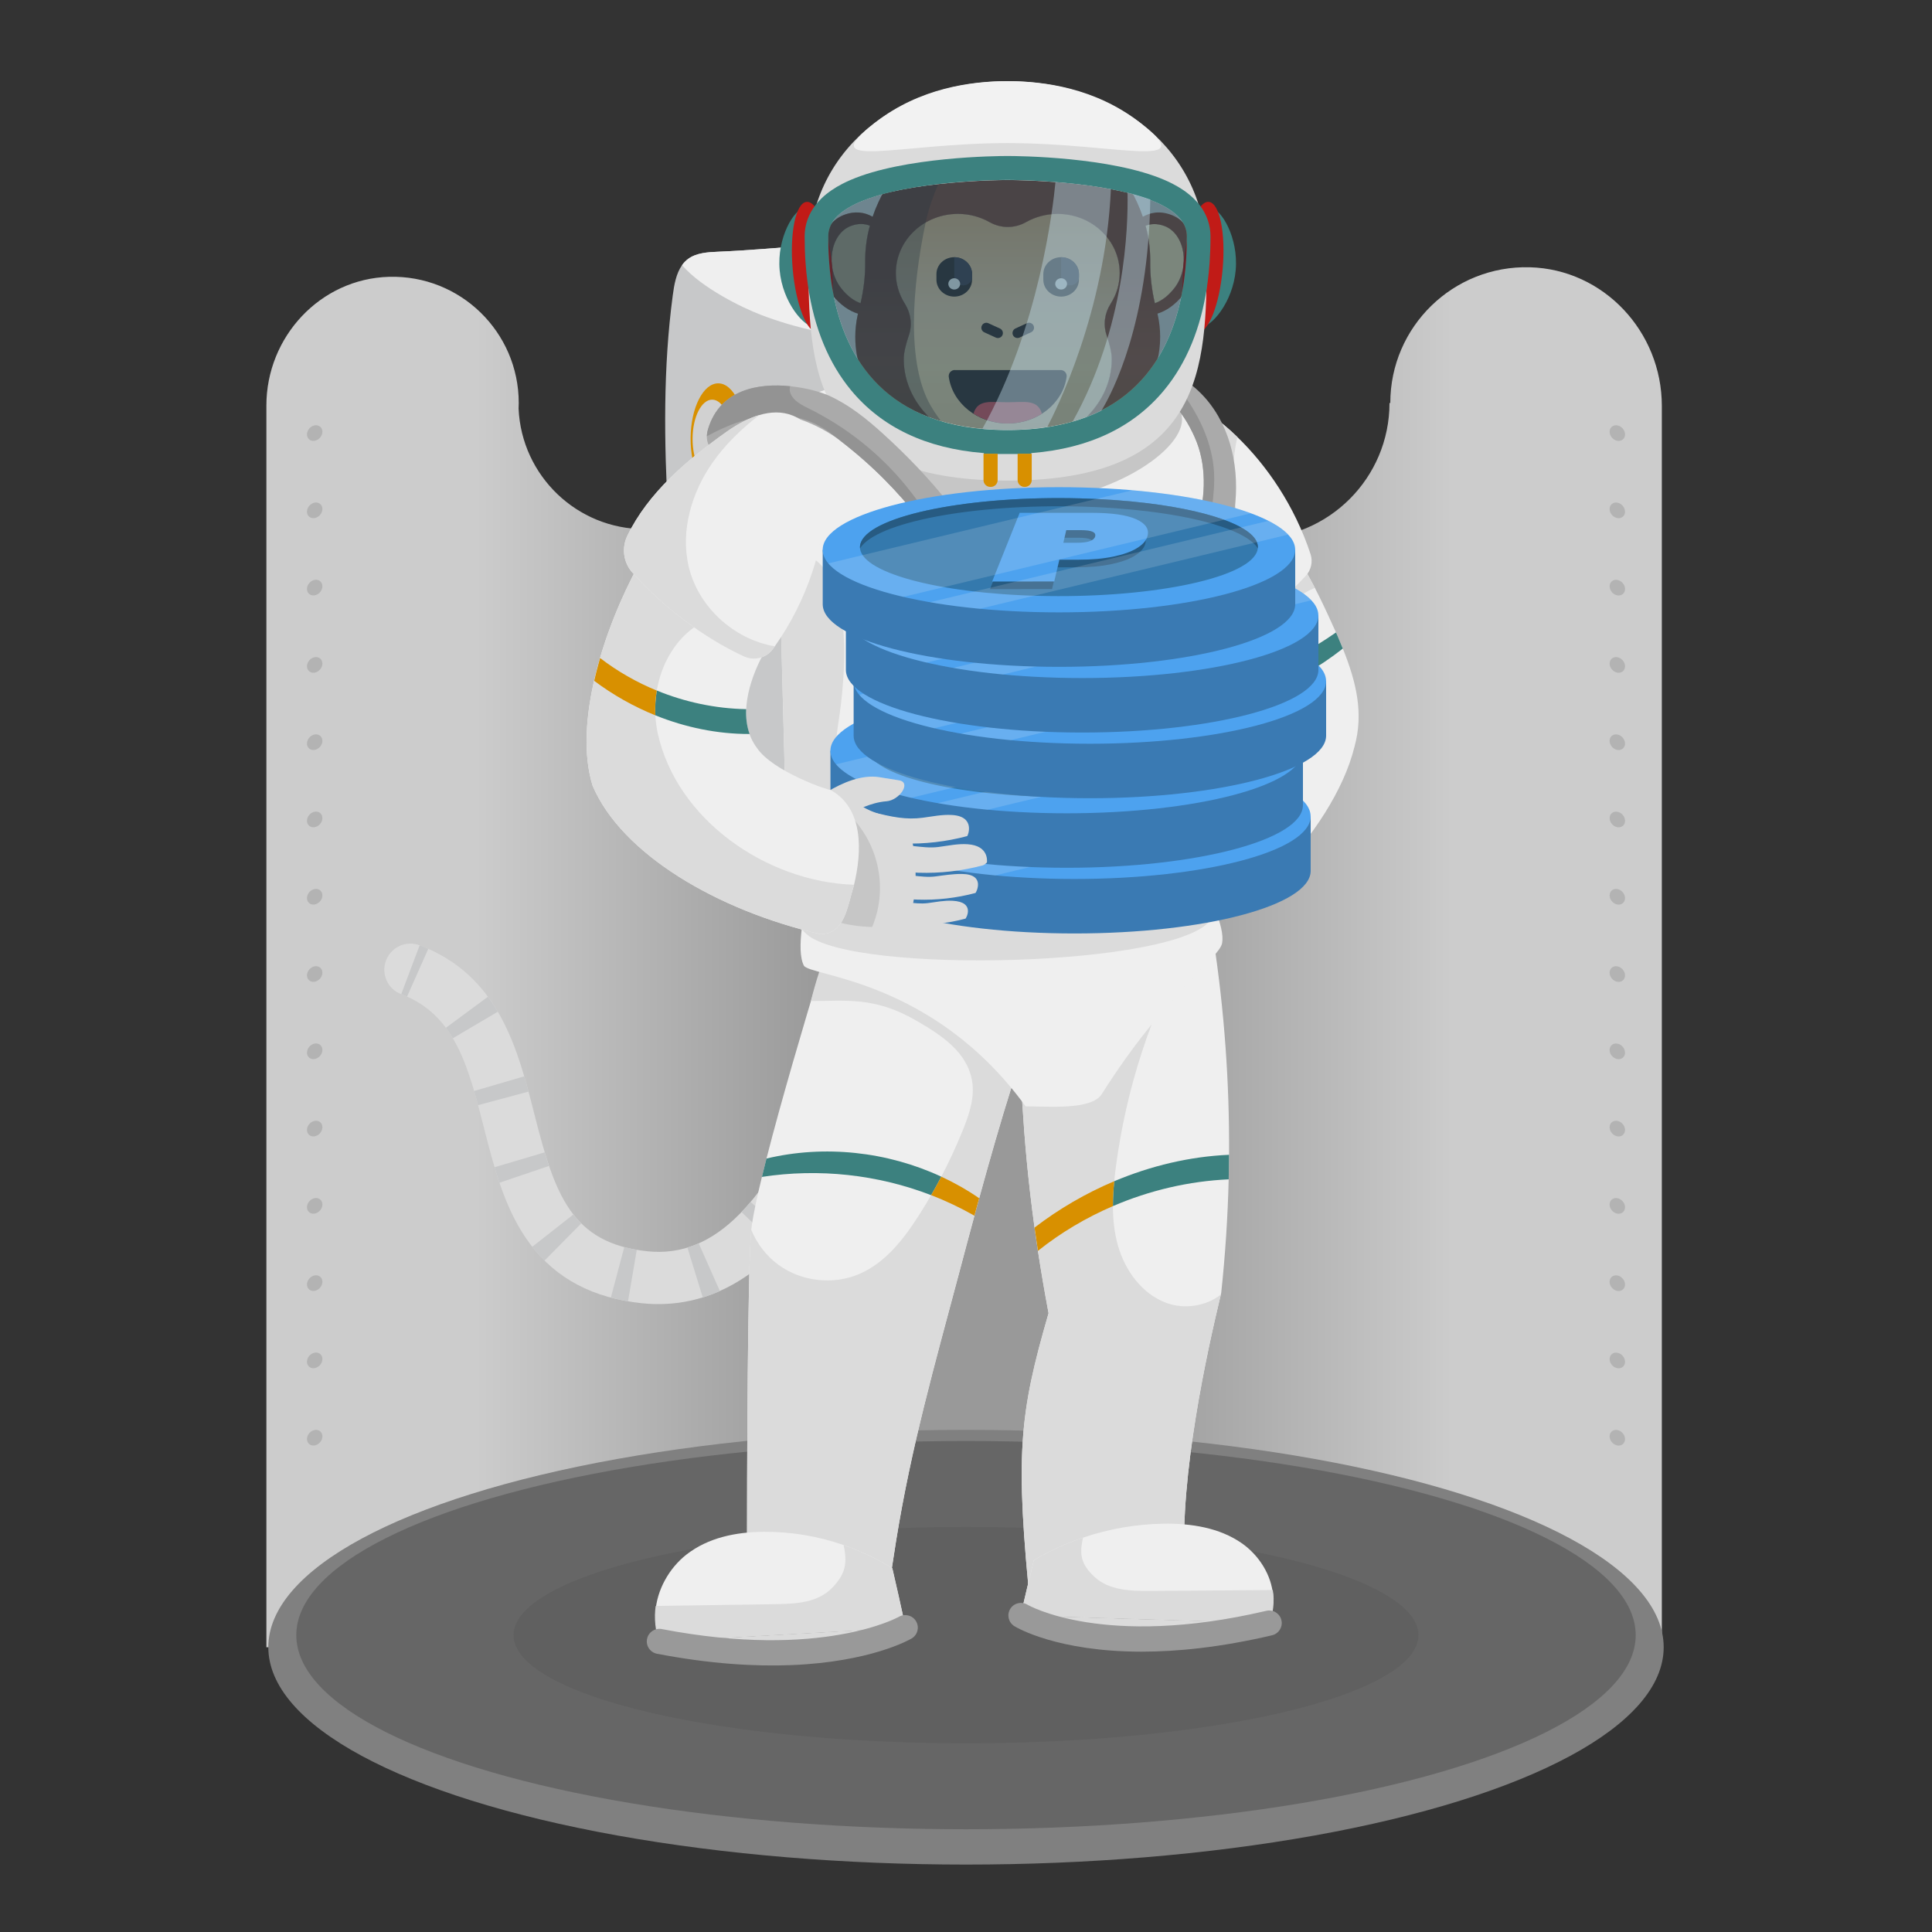 <?xml version="1.0" encoding="UTF-8"?><svg xmlns="http://www.w3.org/2000/svg" xmlns:xlink="http://www.w3.org/1999/xlink" viewBox="0 0 500 500"><rect x="0" y="0" width="500" height="500" fill="#333333" stroke="none"/><defs><style>.cls-1{fill:#939393;}.cls-2{fill:#3c817f;}.cls-3{fill:url(#Naamloos_verloop_44);}.cls-4{fill:#fff;}.cls-5{fill:#3479ad;}.cls-6{fill:#d1d1d1;}.cls-7{fill:#dbdbdb;}.cls-8{fill:#e6646e;}.cls-9{fill:#3a7ab3;}.cls-10{opacity:.06;}.cls-11{fill:url(#Naamloos_verloop_38);}.cls-12{fill:#63ce63;}.cls-13{fill:#c7c8c9;}.cls-14{fill:#fdfbf5;}.cls-15{fill:#4da2ef;}.cls-16{fill:gray;}.cls-17{opacity:.15;}.cls-18{isolation:isolate;opacity:.35;}.cls-18,.cls-19{fill:#4e3f3f;}.cls-20{fill:#7c7b7b;}.cls-21{fill:#5d5360;}.cls-22{fill:url(#Naamloos_verloop_110);}.cls-23{fill:#c9e3f4;opacity:.4;}.cls-24{fill:#275b82;}.cls-25{fill:#aaa;}.cls-26{fill:#c11b17;}.cls-27{fill:#a16552;}.cls-28{fill:#999;}.cls-29{fill:#d89000;}.cls-30{fill:#f5dcb4;}.cls-31{fill:#b3b3b3;}.cls-32{fill:#efefef;}.cls-33{fill:#7f7f7f;}.cls-34{fill:#023044;opacity:.5;}.cls-35{fill:#c6c6c6;}.cls-36{fill:#8c5648;}.cls-37{fill:#666;}.cls-38{fill:#f2f2f2;}.cls-39{fill:#ee3224;}</style><linearGradient id="Naamloos_verloop_110" x1="68.95" y1="247.73" x2="430.08" y2="247.73" gradientTransform="matrix(1, 0, 0, 1, 0, 0)" gradientUnits="userSpaceOnUse"><stop offset=".15" stop-color="#ccc"/><stop offset=".4" stop-color="#999"/><stop offset=".61" stop-color="#999"/><stop offset=".85" stop-color="#ccc"/></linearGradient><linearGradient id="Naamloos_verloop_38" x1="260.79" y1="55.36" x2="260.79" y2="115.94" gradientTransform="matrix(1, 0, 0, 1, 0, 0)" gradientUnits="userSpaceOnUse"><stop offset="0" stop-color="#e7bc91"/><stop offset=".4" stop-color="#f3d5b5"/><stop offset=".66" stop-color="#f5dcb4"/><stop offset=".7" stop-color="#f3dab2"/><stop offset="1" stop-color="#efd3ab"/></linearGradient><linearGradient id="Naamloos_verloop_44" x1="260.79" y1="23.71" x2="260.79" y2="119.3" gradientTransform="matrix(1, 0, 0, 1, 0, 0)" gradientUnits="userSpaceOnUse"><stop offset="0" stop-color="#a16552"/><stop offset=".2" stop-color="#935848"/><stop offset=".5" stop-color="#935848"/><stop offset=".6" stop-color="#9b604e"/><stop offset=".73" stop-color="#a16552"/><stop offset="1" stop-color="#966444"/></linearGradient></defs><g id="Laag_2"><path class="cls-22" d="M395.93,69.17c-19.85-.54-36.12,15.39-36.12,35.12h-.21c0,19.4-15.73,35.13-35.13,35.13-10.24,0-19.46-4.38-25.88-11.37-13.61-14.82-32.45-23.76-52.57-23.76h-3.12c-19.78,0-38.75,8.04-52.33,22.42-5.95,6.3-14.39,10.23-23.74,10.23-17.54,0-31.84-13.83-32.62-31.18,.02-.49,.04-.98,.04-1.48,0-18.34-15.12-33.15-33.57-32.64-17.79,.49-31.74,15.53-31.74,33.32V426.3H430.08V105.02c0-19.14-15.01-35.32-34.14-35.85Z"/><ellipse class="cls-16" cx="250" cy="426.3" rx="180.56" ry="56.25"/><ellipse class="cls-37" cx="250" cy="423.17" rx="173.32" ry="50.24"/><ellipse class="cls-10" cx="250" cy="423.17" rx="117.09" ry="28"/><ellipse class="cls-31" cx="81.44" cy="372.08" rx="2.18" ry="1.83" transform="translate(-247.97 180.86) rotate(-47.52)"/><ellipse class="cls-31" cx="81.44" cy="352.08" rx="2.18" ry="1.83" transform="translate(-233.22 174.36) rotate(-47.52)"/><ellipse class="cls-31" cx="81.44" cy="332.08" rx="2.18" ry="1.83" transform="translate(-218.47 167.87) rotate(-47.52)"/><ellipse class="cls-31" cx="81.44" cy="312.08" rx="2.18" ry="1.83" transform="translate(-203.72 161.38) rotate(-47.52)"/><ellipse class="cls-31" cx="81.44" cy="292.08" rx="2.18" ry="1.83" transform="translate(-188.97 154.89) rotate(-47.52)"/><ellipse class="cls-31" cx="81.44" cy="272.08" rx="2.18" ry="1.83" transform="translate(-174.22 148.39) rotate(-47.52)"/><ellipse class="cls-31" cx="81.44" cy="252.08" rx="2.18" ry="1.83" transform="translate(-159.47 141.9) rotate(-47.52)"/><ellipse class="cls-31" cx="81.44" cy="232.08" rx="2.18" ry="1.83" transform="translate(-144.72 135.41) rotate(-47.52)"/><ellipse class="cls-31" cx="81.44" cy="212.08" rx="2.18" ry="1.83" transform="translate(-129.97 128.91) rotate(-47.52)"/><ellipse class="cls-31" cx="81.44" cy="192.08" rx="2.18" ry="1.83" transform="translate(-115.22 122.42) rotate(-47.52)"/><ellipse class="cls-31" cx="81.44" cy="172.08" rx="2.18" ry="1.83" transform="translate(-100.47 115.93) rotate(-47.52)"/><ellipse class="cls-31" cx="81.44" cy="152.08" rx="2.18" ry="1.83" transform="translate(-85.72 109.43) rotate(-47.52)"/><ellipse class="cls-31" cx="81.44" cy="132.08" rx="2.18" ry="1.83" transform="translate(-70.97 102.94) rotate(-47.52)"/><ellipse class="cls-31" cx="81.44" cy="112.08" rx="2.18" ry="1.83" transform="translate(-56.22 96.45) rotate(-47.52)"/><ellipse class="cls-31" cx="418.56" cy="372.08" rx="1.83" ry="2.18" transform="translate(-141.41 380.34) rotate(-42.48)"/><ellipse class="cls-31" cx="418.56" cy="352.08" rx="1.83" ry="2.18" transform="translate(-127.9 375.09) rotate(-42.48)"/><ellipse class="cls-31" cx="418.56" cy="332.08" rx="1.83" ry="2.18" transform="translate(-114.4 369.84) rotate(-42.48)"/><ellipse class="cls-31" cx="418.56" cy="312.08" rx="1.83" ry="2.18" transform="translate(-100.89 364.59) rotate(-42.48)"/><ellipse class="cls-31" cx="418.56" cy="292.08" rx="1.83" ry="2.18" transform="translate(-87.38 359.34) rotate(-42.48)"/><ellipse class="cls-31" cx="418.56" cy="272.08" rx="1.83" ry="2.18" transform="translate(-73.88 354.09) rotate(-42.48)"/><ellipse class="cls-31" cx="418.56" cy="252.08" rx="1.83" ry="2.18" transform="translate(-60.37 348.84) rotate(-42.48)"/><ellipse class="cls-31" cx="418.56" cy="232.08" rx="1.83" ry="2.18" transform="translate(-46.86 343.59) rotate(-42.48)"/><ellipse class="cls-31" cx="418.56" cy="212.08" rx="1.83" ry="2.18" transform="translate(-33.35 338.34) rotate(-42.48)"/><ellipse class="cls-31" cx="418.56" cy="192.08" rx="1.83" ry="2.18" transform="translate(-19.85 333.09) rotate(-42.48)"/><ellipse class="cls-31" cx="418.56" cy="172.08" rx="1.83" ry="2.18" transform="translate(-6.34 327.84) rotate(-42.48)"/><ellipse class="cls-31" cx="418.56" cy="152.08" rx="1.83" ry="2.18" transform="translate(7.17 322.59) rotate(-42.48)"/><ellipse class="cls-31" cx="418.56" cy="132.08" rx="1.83" ry="2.18" transform="translate(20.67 317.34) rotate(-42.48)"/><ellipse class="cls-31" cx="418.56" cy="112.08" rx="1.83" ry="2.18" transform="translate(34.18 312.09) rotate(-42.48)"/></g><g id="Laag_1"><g><path class="cls-7" d="M163.9,337c.74,.11,1.49,.2,2.26,.28,15.79,1.65,38.19-5.09,55.19-46.64,9.53-23.29,13.03-46.79,13.17-47.78,.54-3.69-2.02-7.13-5.71-7.67h-.01c-3.69-.53-7.11,2.02-7.65,5.71-.05,.36-3.47,23.11-12.39,44.81-5.08,12.36-10.9,21.92-17.29,28.41-7.34,7.45-15.16,10.63-23.9,9.71-19.78-2.07-24.02-14.8-29.25-35.39-4.3-16.9-9.17-36.05-29.71-43.8-3.5-1.32-7.39,.44-8.71,3.94-1.32,3.49,.44,7.39,3.94,8.71,13.94,5.26,17.39,18.8,21.38,34.48,2.51,9.87,5.11,20.07,10.75,28.45,6.39,9.49,15.55,14.99,27.94,16.78Z"/><g><path class="cls-13" d="M234.18,245.01c.23-1.36,.34-2.13,.35-2.16l-13.38-1.95s-.1,.67-.3,1.84l13.33,2.27Z"/><path class="cls-13" d="M158.09,335.82l3.47-13.07c1.03,.27,2.12,.51,3.24,.7l-2.27,13.33c-1.52-.26-3.02-.58-4.44-.96Zm19.81-12.95c.98-.3,1.96-.67,2.92-1.1l5.49,12.36c-1.45,.64-2.94,1.2-4.43,1.66l-3.98-12.92Zm-40.16-.2l10.63-8.35c.65,.82,1.34,1.6,2.05,2.3l-9.5,9.63c-1.12-1.1-2.19-2.3-3.19-3.57Zm54.16-9c.78-.82,1.57-1.69,2.34-2.6l10.34,8.71c-.96,1.14-1.94,2.23-2.93,3.26l-9.75-9.37Zm-63.91-11.59l12.96-3.85c.38,1.26,.74,2.41,1.11,3.52l-12.8,4.34c-.43-1.27-.85-2.58-1.27-4.01Zm74.68-3.54c.58-1.06,1.17-2.17,1.74-3.29l12.06,6.12c-.64,1.26-1.29,2.5-1.95,3.69l-11.84-6.52Zm-79.97-16.19l12.98-3.8c.36,1.21,.72,2.51,1.11,3.95l-13.06,3.51c-.36-1.34-.69-2.54-1.02-3.65Zm87.96-1.49c.44-1.17,.87-2.37,1.29-3.58l12.77,4.46c-.45,1.3-.92,2.59-1.39,3.85l-12.67-4.73Zm-95.26-14.87l10.88-8.03c.89,1.21,1.75,2.51,2.55,3.87l-11.64,6.87c-.57-.96-1.17-1.87-1.79-2.71Zm101.21-3.95c.32-1.22,.65-2.47,.95-3.72l13.12,3.25c-.33,1.32-.67,2.64-1.01,3.94l-13.07-3.47Z"/><path class="cls-13" d="M105.35,257.91l5.49-12.36c-.72-.32-1.48-.63-2.23-.92l-4.77,12.65c.52,.2,1.03,.4,1.52,.62Z"/></g><path class="cls-13" d="M177.08,191.63c.38,6.77,1.04,14.23,5.88,19.51,5.51,6.02,14.3,6.94,22.04,7.09,21.27,.42,42.26-1.45,63.2-3.32,2.26-.2,4.59-.42,6.48-1.51,3.38-1.95,4.56-6.15,5.3-10.06,3.53-18.73,2.25-38.5,.95-58.04-1.31-19.7-2.62-39.41-4.39-59.13-.06-.71-.12-1.53-.19-2.42-.32-4.18-.81-9.86-2.51-12.92-6.66-11.95-27.33-8.41-37.55-8.56-15.56-.23-34.91,2.23-50.36,2.87-2.76,.11-5.68,.29-7.81,1.84-.63,.46-1.16,1.01-1.6,1.63-1.53,2.14-2.05,5.08-2.41,7.84-4.98,37.24,.84,76.89,2.99,115.17Z"/><g><g><path class="cls-32" d="M316.72,182.66c.45,1.33,.59,2.35,.26,2.93-2.17,3.94-21.48,28.46-21.69,28.76,7.72,4.78,18.12,14.19,27.28,19.05,.49,.32,.54,.13,1.1-.38,2.48-2.25,4.96-4.69,7.35-7.3,8.57-9.3,16.67-20.91,19.53-32.5,2.38-8.65,.5-16.58-3.03-25.38-.44-1.09-.9-2.19-1.38-3.31-.13-.29-.26-.58-.39-.86-3.08-6.85-5.57-12.2-9.42-18.62-.49-1.63-2.12,.31-3.24,.54-5.04,2.41-9.8,4.67-14.64,7.4-4.3,2.49-7.67,5.73-11.26,8.94,1.11,2.2,6.95,14.99,7.63,16.36,.81,1.64,1.49,3.13,1.9,4.36Z"/><path class="cls-7" d="M293.65,211.84c5.98,3.74,15.86,13.14,23,17.98,2.75,1.28,5.1,2.46,6.75,3.45h0c.09-.08,.18-.16,.27-.24,.22-.2,.44-.4,.67-.61,.17-.16,.34-.31,.51-.47,.43-.4,.87-.81,1.3-1.23,.16-.16,.33-.31,.49-.48,.23-.22,.45-.44,.68-.67,.13-.13,.27-.26,.4-.4,.34-.34,.67-.68,1.01-1.02,.28-.29,.56-.58,.84-.87,.21-.22,.43-.45,.64-.67,.21-.23,.42-.45,.63-.68,.19-.2,.37-.41,.56-.61s.37-.41,.56-.61c.1-.11,.2-.22,.29-.33,.16-.17,.31-.35,.46-.52,.3-.35,.61-.69,.91-1.04,1.57-1.83,3.1-3.71,4.56-5.63-3.11-11.21-10.12-20.89-12.61-24.51,2.15-3.73,2.23-8.74,1.58-13.21-.25-1.72-.6-3.36-.99-4.82-.02-.08-.05-.16-.07-.24-2.84-9.92,5.9-18.66,14.18-22.28-.27-.53-3.86-7.35-3.93-7.46-.07,.03-28.9,15.52-30.61,16.91,1.39,2.78,6.17,10.71,9.1,16.74,.09,.18,.17,.35,.26,.52,.01,.02,.02,.05,.03,.07,.04,.07,.07,.14,.1,.21,1.42,3.02,2.16,5.27,1.85,6.3-.03,.06-23.21,26.13-23.41,26.43Z"/></g><path class="cls-2" d="M326.09,174.39c.02,.08,.05,.16,.07,.24,.38,1.46,.74,3.1,.99,4.82,7.32-2.82,14.22-6.75,20.37-11.6-.44-1.09-.9-2.19-1.38-3.31-.13-.29-.26-.58-.39-.86-6.16,4.3-12.74,7.87-19.66,10.71Z"/><path class="cls-29" d="M314.82,178.31c.09,.18,.36,.74,.39,.81,.62,1.33,1.12,2.53,1.47,3.56,3.55-.82,7.07-1.9,10.47-3.22-.25-1.72-.6-3.36-.99-4.82-.02-.08-.05-.16-.07-.24-3.67,1.51-7.43,2.81-11.27,3.91h0Z"/><g><path class="cls-32" d="M292.53,125.18c.04,2.64,.35,5.3,.76,7.9,1.9,11.91,6.04,23.45,12.1,33.87,.95,1.64,2.91,2.41,4.73,1.89,8.48-2.43,17.58-9.65,24.58-16.51,1.12-1.1,2.19-2.19,3.19-3.25,1.43-1.52,1.93-3.7,1.28-5.68-4.13-12.53-11.32-22.94-18.94-30.3-4.19-4.05-8.51-7.18-12.51-9.25-6.13,.21-11.39,5.13-13.57,10.88-1.27,3.33-1.69,6.88-1.63,10.46Z"/><path class="cls-7" d="M286.6,127.06c.04,2.64,.35,5.3,.76,7.9,1.9,11.91,6.17,21.86,13.79,31.19,3.35,4.1,7.15,3.21,8.97,2.68,8.48-2.43,17.58-9.65,24.58-16.51-1.44,.12-2.96-.18-4.25-.85-2.67-1.39-4.49-3.98-5.94-6.61-5.26-9.58-6.68-21.13-4.28-31.77-4.19-4.05-8.51-7.18-12.51-9.25-6.13,.21-11.39,5.13-13.57,10.88-1.27,3.33-7.62,8.76-7.56,12.34Z"/></g></g><path class="cls-32" d="M227.89,420.26c-3.04-1.46-7.3-.54-12.07-3.11-8.37-4.51-14.48,4.79-21.13,1.6-.51-3.94-1.32-7.86-1.34-11.83-.08-27.43,.17-79.62,1.07-88.64,.05-.49,.1-.91,.15-1.23,.47-3.15,1.39-7.44,2.61-12.46,.37-1.52,.76-3.11,1.18-4.75,7.63-29.89,23.09-78.36,23.09-78.36,9.95,4.76,36.52,17.44,52.85,25.26-.76,1.79-1.51,3.61-2.25,5.45-7.32,18.25-13.29,38.41-18.64,57.92-.41,1.51-.82,3.02-1.23,4.53-1.36,5-2.67,9.95-3.96,14.8-6.4,24.03-12.36,44.86-16.31,69.34-.82,5.06-1.57,10.13-2.27,15.21-.05,.35-.14,.75-.26,1.17-.46,1.66-1.32,3.72-1.5,5.11h0Z"/><path class="cls-32" d="M266.81,417.31c13.54-4.02,25.78-10.4,39.77-12.34-1.28-23.29,5.88-55.47,9.37-69.93,.03-.13,.06-.25,.09-.37,1.05-9.78,1.7-19.61,1.94-29.45,.05-2.12,.08-4.24,.1-6.35,.12-18.7-1.23-37.4-4.05-55.88-2.17,.49-4.36,.97-6.57,1.46-15.72,3.45-31.98,7.19-44.05,17.49,.78,13.79,.9,30.89,4.33,55.77,.27,1.96,.56,3.97,.88,6.03,.77,5.06,1.68,10.42,2.75,16.13-7.6,26.24-8.72,36.51-4.56,77.45Z"/><path class="cls-7" d="M266.81,417.31c13.54-4.02,25.78-10.4,39.77-12.34-1.28-23.29,5.88-55.47,9.37-69.93-3.77,2.97-9.35,3.86-13.97,2.2-6.43-2.31-10.89-8.49-12.71-15.08-.9-3.27-1.24-6.63-1.25-10.02,0-2.14,.13-4.3,.34-6.44,.13-1.3,.28-2.6,.45-3.9,2.65-20.05,9.04-39.58,18.65-57.37-15.72,3.45-31.98,7.19-44.05,17.49,.78,13.79,.9,30.89,4.33,55.77,.27,1.96,.56,3.97,.88,6.03,.77,5.06,1.68,10.42,2.75,16.13-7.6,26.24-8.72,36.51-4.56,77.45Z"/><path class="cls-2" d="M288.02,312.14c9.47-4.07,19.66-6.46,29.96-6.93,.05-2.12,.08-4.24,.1-6.35-10.16,.44-20.26,2.85-29.72,6.84-.21,2.14-.34,4.3-.34,6.44Z"/><path class="cls-29" d="M267.74,317.69c.27,1.96,.56,3.97,.88,6.03,5.91-4.71,12.46-8.6,19.4-11.58,0-2.14,.13-4.3,.34-6.44-7.36,3.11-14.33,7.17-20.61,11.99Z"/><path class="cls-7" d="M227.89,420.26c-3.04-1.46-7.3-.54-12.07-3.11-8.37-4.51-14.48,4.79-21.13,1.6-.51-3.94-1.32-7.86-1.34-11.83-.08-27.43,.17-79.62,1.07-88.64,1.5,3.61,3.95,6.82,7.12,9.11,5.9,4.28,14.08,5.2,20.78,2.34,6.75-2.87,11.52-8.99,15.47-15.17,1.1-1.72,2.16-3.48,3.19-5.25,.91-1.58,1.79-3.18,2.63-4.79,2.07-3.94,3.93-7.98,5.6-12.11,1.64-4.06,3.1-8.44,2.35-12.75-1.3-7.45-7.98-11.82-14.54-15.59-10.85-6.24-18.18-4.98-27.16-5.01,11.18-44.88,26.04-6.34,41.01-8.89,7.09-1.21,14.92-1.16,21.17,2.01-7.32,18.25-13.29,38.41-18.64,57.92-.41,1.51-.82,3.02-1.23,4.53-1.36,5-2.67,9.95-3.96,14.8-6.4,24.03-12.36,44.86-16.31,69.34-.82,5.06-1.57,10.13-2.27,15.21-.05,.35-.14,.75-.26,1.17-.46,1.66-1.32,3.72-1.5,5.11h0Z"/><path class="cls-32" d="M208.03,249.88c1.46,2.85,33.35,3.39,57.41,36.45,5.37-.05,16.99,1.1,19.69-3.17,16.3-25.86,30.48-35.17,31.16-39.11,.36-2.09-.41-5.15-1.8-8.53-3.17-7.73-9.54-17.12-12.89-20.36-4.87-4.71-13.45-2.67-20.55-2.53-17.39,.34-37.54,1.91-54.9,2.35-3.52,.09-7.35,.27-10.21,2.07-3.37,2.12-6.24,11.55-6.98,14.95-.42,1.94-1.09,5.17-1.48,8.44-.43,3.67-.5,7.4,.55,9.44Z"/><path class="cls-32" d="M234.28,421.24l-63.25,3.54c-1.01-2.14-1.46-4.41-1.43-6.69,0-.31,.01-.61,.03-.92,.36-5.72,3.58-11.35,7.97-14.81,5.73-4.49,13.02-5.88,20.02-5.93,7.03-.06,14.04,1.12,20.7,3.42,1.7,.59,3.37,1.25,5.01,1.98,2.61,1.16,5.15,2.5,7.6,4.02,0,0,3.32,14.3,3.35,15.37Z"/><path class="cls-7" d="M234.28,421.24l-63.64,3.57c-1.01-2.14-1.44-6.39-.93-9.2,10.48-.15,20.77-.3,31.24-.46,5.1-.08,10.75-.39,14.47-4.28,3.27-3.43,3.99-6.17,2.9-11.01,1.7,.59,3.37,1.25,5.01,1.98,2.61,1.16,5.15,2.5,7.6,4.02,0,0,3.32,14.3,3.35,15.37Z"/><g><path class="cls-7" d="M234.28,421.24s-20.27,11.91-63.64,3.57"/><path class="cls-28" d="M204.79,430.93c-9.37,.37-20.92-.28-34.76-2.94-1.76-.34-2.92-2.05-2.58-3.81s2.05-2.92,3.81-2.58c41.39,7.96,61.19-3.07,61.39-3.18,1.55-.9,3.54-.37,4.44,1.18,.9,1.55,.39,3.53-1.16,4.44-.6,.35-10.66,6.07-31.14,6.89Z"/></g><path class="cls-32" d="M264.23,418.08l63.85,1.95c1.02-2,1.46-4.12,1.43-6.23,0-.28-.02-.57-.04-.85-.38-5.29-3.63-10.44-8.08-13.55-5.79-4.04-13.15-5.17-20.22-5.07-7.09,.1-14.17,1.33-20.88,3.61-1.71,.58-3.4,1.22-5.06,1.94-2.63,1.13-5.19,2.43-7.66,3.89,0,0-3.32,13.32-3.35,14.31Z"/><path class="cls-32" d="M176.51,68.62c5.16,5.97,15.68,11.05,20.38,12.85,9.13,3.5,18.81,5.49,28.55,6.31,14.39,1.23,28.89-.02,43.17-2.16,2.58-.39,5.31-.9,7.74-1.87-.32-4.18-.81-9.86-2.51-12.92-6.66-11.95-27.33-8.41-37.55-8.56-15.56-.23-34.91,2.23-50.36,2.87-2.76,.11-5.68,.29-7.81,1.84-.63,.46-1.16,1.01-1.6,1.63Z"/><path class="cls-7" d="M207.49,240.44c.38,.48,.81,.93,1.29,1.35,11.93,10.54,97.53,8.45,104.84-4.14,.4-.68,.68-1.4,.88-2.14-3.17-7.73-9.54-17.12-12.89-20.36-4.87-4.71-13.45-2.67-20.55-2.53-17.39,.34-37.54,1.91-54.9,2.35-3.52,.09-7.35,.27-10.21,2.07-3.37,2.12-6.24,11.55-6.98,14.95-.42,1.94-1.09,5.17-1.48,8.44Z"/><path class="cls-32" d="M203.62,220.02c.05,1.05,.14,2.12,.3,3.16,.5,3.44,1.67,6.71,4.32,9.06,3.37,2.98,12.63,4.95,24.33,5.96,29.72,2.56,75.26-1.07,80.51-10.1,1.26-2.17,1.36-4.72,1.4-7.18,0-.43,.01-.86,.02-1.28,.01-.87,.03-1.72,.04-2.57,.48-29.54,1.51-48.32,2.09-79.9,.34-18.54-7.66-29.53-15.81-35.2-4.92-3.42-9.94-4.46-13.14-4.93-22.37-3.3-27.91-4.14-50.47-2.05-5.85,.54-29.75,6.35-33.32,10.85-.14,.18-.28,.36-.41,.55-2.6,3.74-2.6,8.69-2.48,13.25,.07,2.72,.14,5.44,.21,8.15,.8,30.83,1.59,61.16,2.37,90.99,0,.41,.03,.82,.05,1.22Z"/><path class="cls-7" d="M203.62,220.02c.03,.53,.06,1.06,.11,1.59,.01,.12,.02,.23,.04,.34,.04,.41,.09,.82,.15,1.23h0c.5,3.44,1.67,6.71,4.32,9.06,3.37,2.98,12.63,4.95,24.33,5.96-4.33-3.17-7.98-7.39-10.65-12.11-.58-1.02-1.11-2.07-1.59-3.13-.12-.26-.24-.52-.35-.78-4.65-10.87-4.83-23.19-3.04-34.88,1.79-11.69,5.88-46.78-15.35-44.75,.8,30.83,1.21,46.43,1.99,76.26,0,.41,.03,.82,.05,1.22Z"/><g><path class="cls-35" d="M285.1,224.64c.28-12.49,.56-24.98,.83-37.47-1.94,.04-3.17-.06-5.12-.02-.38,12.64-.75,25.29-1.13,37.93,1.72-.23,3.69-.21,5.41-.44Z"/><path class="cls-35" d="M220.32,222.95c.48,1.06,1.01,2.11,1.59,3.13,34.34,4.27,72.65,2.27,92.58-6.44,.01-.87,.03-1.72,.04-2.57-2.33,1.34-5.09,2.02-7.75,2.6-7.16,1.57-14.39,2.82-21.66,3.73-1.8,.23-3.61,.43-5.41,.62-19.74,2.04-39.74,1.68-59.39-1.08Z"/><path class="cls-25" d="M203.62,220.02c.03,.53,.06,1.06,.11,1.59,.01,.12,.02,.23,.04,.34,.04,.41,.09,.82,.15,1.23h0c5.79,1.17,11.83,2.14,18,2.91-.58-1.02-1.11-2.07-1.59-3.13-5.6-.78-11.17-1.76-16.71-2.94Z"/></g><path class="cls-35" d="M305.91,108.55c0,8.77-20.66,21.93-44.9,21.93s-40.86-10.14-40.86-18.91,19.65-15.88,43.89-15.88,41.87,4.08,41.87,12.85Z"/><path class="cls-25" d="M309.18,113.14c3.14,6.98,2.87,15.11,.8,22.48-2.07,7.37-5.81,14.14-9.51,20.84,1.82,2.88,2.86,4.27,4.68,7.15,3.38-4.52,6.31-8.97,8.67-13.72,1.92-3.86,3.48-7.91,4.61-12.35,2.52-9.91,1.98-20.89-3.11-29.77-3.33-5.81-8.33-10.09-14.25-12.08-3.11-1.04-6.48-1.45-9.99-1.11-.41,2.04,.14,1.41,.78,3.39,9.28,1.99,14.18,8.19,17.32,15.17Z"/><path class="cls-1" d="M309.18,113.14c3.14,6.98,2.87,15.11,.8,22.48-2.07,7.37-5.81,14.14-9.51,20.84,1.82,2.88,2.86,4.27,4.68,7.15,3.38-4.52,6.31-8.97,8.67-13.72-1.08-3.3-1.29-6.98-1.06-10.47,.38-5.79,1.77-11.54,1.42-17.33-.44-7.19-3.57-14.01-7.77-19.86-1.64-2.29-3.44-4.45-5.34-6.53-3.11-1.04-10.5-2.68-15.55,1.04,2.15,.32,4.7,.69,6.35,1.24,9.7,2.68,14.18,8.19,17.32,15.17Z"/><path class="cls-7" d="M264.23,418.08l64.24,1.96c1.02-2,1.44-5.95,.92-8.54-10.58,.08-20.96,.16-31.54,.24-5.15,.04-10.85-.13-14.61-3.66-3.31-3.1-4.04-5.63-2.94-10.14-1.71,.58-3.4,1.22-5.06,1.94-2.63,1.13-5.19,2.43-7.66,3.89,0,0-3.32,13.32-3.35,14.31Z"/><path class="cls-35" d="M280.17,191.86c8.65-.49,16.53-2.21,21.09-4.59l.14-.08,.14-.09c5.54-3.53,5.83-10.14,6.06-15.46,.06-1.49,.13-2.9,.28-4.21l.03-.23v-.24c-.01-1.72,.19-3.58,.39-5.56,.52-4.94,1.11-10.55-1.56-15.55l-.08-.16-.1-.15c-2.14-3.24-5.05-4.72-8.9-4.5-1.42,.08-2.89,.37-4.45,.67-1.9,.37-4.05,.79-6.56,.93-.56,.03-1.13,.05-1.69,.05-1.75,0-3.38,0-4.9,0-4.48,0-8.02,0-10.89,.16-4.63,.26-9.77,.94-12.21,5.66-1.7,3.3-1.64,7.68-1.55,14.94,.05,3.8,.12,8.53-.06,14.29v.09c-.02,2.95,.32,7.18,3.39,10.07,1.67,1.84,4.56,2.98,9.04,3.6,3.5,.48,7.79,.6,12.39,.34Z"/><path class="cls-7" d="M308.31,147.39c3.05,5.69,.67,12.99,.71,19.31-.72,6.21,.44,13.67-4.58,16.86-9.43,4.94-34.21,5.89-37.96,1.37-1.95-1.74-2.31-4.66-2.3-7.35,.99-33.15-5.72-31.2,25.75-31.3,10.14-.03,14.73-4.41,18.37,1.1Z"/><ellipse class="cls-29" cx="185.81" cy="113.41" rx="14.19" ry="7.06" transform="translate(70.89 298.29) rotate(-89.54)"/><path class="cls-1" d="M216.46,112.04c3.34,3.94,13.53,7.24,28.38,8.39,.83,.06,1.68,.12,2.54,.17,2.06-1.56,6.44-2.51,10.81-2.34,6.46,.25,9.16,1.32,10.8,2.16,14.23-1.04,25.31-3.85,29.1-7.45,.88-.84,1.36-1.72,1.41-2.62,.25-5.24-14.31-9.77-34.01-11.08-3.1-.2-6.32-.33-9.64-.36-4.27-.05-8.27,.05-11.98,.27-17.5,1.03-28.36,4.83-28.6,9.83-.05,1.03,.36,2.05,1.19,3.03Z"/><path class="cls-33" d="M216.46,112.04c3.34,3.94,13.53,7.24,28.38,8.39,.83,.06,1.68,.12,2.54,.17,1.79-1.34,6.31-2.89,10.62-2.82,4.56,.07,7.84,.93,10.98,2.65,14.23-1.04,25.31-3.85,29.1-7.45-3.3-3.11-11.88-5.74-23.23-7.21-2.09-.27-4.27-.51-6.52-.7-.02,0-.04,0-.06,0-.9-.08-1.81-.14-2.73-.2-3.1-.2-6.32-.33-9.64-.37-3.22-.03-6.3,.01-9.21,.13-.02,0-.04,0-.06,0-.41,.02-.82,.03-1.22,.05-.5,.02-1,.05-1.49,.08-14.37,.85-24.26,3.56-27.47,7.27Z"/><path class="cls-36" d="M244.54,112.18l30.72-.64c.17-.1,1.56,5.37,2.23,8.02-2.67,.36-5.51,.66-8.5,.88-1.64-.85-4.34-1.91-10.8-2.16-4.37-.17-8.75,.78-10.81,2.34-.86-.05-1.71-.11-2.54-.17-2.3-.18-4.48-.41-6.55-.68l6.25-7.58Z"/><ellipse class="cls-6" cx="184.26" cy="113.5" rx="10.07" ry="5.01" transform="translate(69.27 296.84) rotate(-89.54)"/><g><path class="cls-7" d="M306.13,56.87c-.29-.36-.61-.71-.96-1.05-.53-.51-1.14-.98-1.81-1.44-.67-.45-1.41-.88-2.19-1.28-.53-.27-1.08-.52-1.65-.77-13.16-5.66-37.69-5.74-38.73-5.74-.02,0-.03,0-.03,0h0s-.01,0-.03,0c-1.04,0-25.57,.08-38.73,5.74-.57,.25-1.12,.5-1.65,.77-.79,.4-1.52,.83-2.19,1.28-.67,.45-1.28,.93-1.81,1.44-.35,.34-.68,.69-.96,1.05-1,1.27-1.56,2.7-1.56,4.3,0,1.83,.05,3.99,.21,6.35,.1,1.48,.26,3.05,.47,4.67,.04,.32,.09,.65,.14,.98,2.3,15.45,10.69,35.49,40.17,37.85,1.88,.15,3.85,.23,5.91,.23h.05c2.06,0,4.03-.08,5.91-.23,29.49-2.37,37.88-22.4,40.17-37.85,.05-.33,.1-.66,.14-.98,.22-1.62,.37-3.19,.47-4.67,.17-2.37,.21-4.52,.21-6.35,0-1.6-.56-3.03-1.56-4.3Z"/><g><path class="cls-27" d="M225.11,58.44c-.78,2.86-1.19,5.81-1.2,8.78v.61c.04,3.59-.4,7.16-1.2,10.64-1.65-.59-3.36-1.77-4.98-3.83-4.28-5.41-2.85-14.09,2.42-16.14,1.99-.77,3.66-.61,4.96-.1v.03Z"/><path class="cls-30" d="M225.11,58.44c-.78,2.86-1.19,5.81-1.2,8.78v.61c.04,3.59-.4,7.16-1.2,10.64-1.65-.59-3.36-1.77-4.98-3.83-4.28-5.41-2.85-14.09,2.42-16.14,1.99-.77,3.66-.61,4.96-.1v.03Z"/><path class="cls-27" d="M303.85,74.64c-1.62,2.06-3.32,3.24-4.97,3.83-.81-3.49-1.24-7.06-1.2-10.64v-.61c-.01-2.98-.41-5.94-1.21-8.81,1.31-.5,2.97-.66,4.96,.1,5.27,2.05,6.69,10.73,2.42,16.14Z"/><path class="cls-30" d="M303.85,74.64c-1.62,2.06-3.32,3.24-4.97,3.83-.81-3.49-1.24-7.06-1.2-10.64v-.61c-.01-2.98-.41-5.94-1.21-8.81,1.31-.5,2.97-.66,4.96,.1,5.27,2.05,6.69,10.73,2.42,16.14Z"/><path class="cls-27" d="M287.43,78.59c-1.56,2.43-1.98,5.44-1.04,8.18,.7,2.07,1.33,4.41,1.33,6.14,0,12.72-12.06,23.03-26.92,23.03s-26.92-10.32-26.92-23.03c0-1.74,.63-4.07,1.33-6.14,.93-2.74,.5-5.76-1.04-8.18-.37-.59-.71-1.2-.99-1.83-.88-1.92-1.34-4-1.34-6.12,0-8.44,7.19-15.29,16.06-15.29,2.86-.01,5.68,.73,8.18,2.13,2.93,1.67,6.52,1.67,9.45,0,2.49-1.4,5.32-2.13,8.18-2.13,8.87,0,16.06,6.85,16.06,15.29,0,2.11-.45,4.19-1.33,6.11-.29,.64-.62,1.25-1,1.84Z"/><path class="cls-11" d="M287.43,78.59c-1.56,2.43-1.98,5.44-1.04,8.18,.7,2.07,1.33,4.41,1.33,6.14,0,12.72-12.06,23.03-26.92,23.03s-26.92-10.32-26.92-23.03c0-1.74,.63-4.07,1.33-6.14,.93-2.74,.5-5.76-1.04-8.18-.37-.59-.71-1.2-.99-1.83-.88-1.92-1.34-4-1.34-6.12,0-8.44,7.19-15.29,16.06-15.29,2.86-.01,5.68,.73,8.18,2.13,2.93,1.67,6.52,1.67,9.45,0,2.49-1.4,5.32-2.13,8.18-2.13,8.87,0,16.06,6.85,16.06,15.29,0,2.11-.45,4.19-1.33,6.11-.29,.64-.62,1.25-1,1.84Z"/><path class="cls-19" d="M247.08,95.76c-.85,0-1.55,.7-1.55,1.55,0,.07,0,.13,.01,.2,.95,6.82,7.41,12.09,15.25,12.09s14.3-5.27,15.25-12.09c.11-.85-.49-1.62-1.34-1.73-.07-.01-.13-.01-.2-.01h-27.42Z"/><path class="cls-8" d="M251.93,107.06c5.42,3.38,12.3,3.38,17.72,0-1.11-3.84-4.67-2.96-8.86-2.96s-7.75-.89-8.86,2.96Z"/><path class="cls-3" d="M303.26,55.66c-3.18-1.24-5.71-.59-7.49,.44-.44-1.27-.94-2.54-1.5-3.75-.41-.9-.86-1.78-1.34-2.66-4.88-8.92-13.07-16.32-22.48-19.46l-.19-5.06-6.08,3.66c-.24-.03-.49-.05-.73-.08-.45-.04-.89-.08-1.35-.09l-.89-3.83-.26-1.12c-.3,0-.6,.01-.89,.03-5.67,.46-8.49,5.6-8.92,6.49-9.4,3.13-17.6,10.53-22.47,19.45-.48,.87-.93,1.75-1.34,2.66-.57,1.23-1.07,2.48-1.5,3.75l-.23-.13c-1.76-.95-4.21-1.49-7.26-.32-6.7,2.6-8.51,13.64-3.08,20.51,2.21,2.8,4.54,4.33,6.79,5.02-.03,.13-.05,.25-.09,.38-.4,1.85-.61,3.74-.61,5.64,0,13.14,9.69,24.43,23.57,29.4,3.26,1.16,6.64,1.96,10.08,2.36,1.78,.22,3.58,.33,5.38,.35h.42c21.79,0,39.45-14.38,39.45-32.11,0-1.89-.21-3.79-.61-5.64-.02-.13-.05-.25-.09-.38,2.24-.69,4.57-2.22,6.78-5.02,5.43-6.87,3.62-17.9-3.07-20.49Zm-78.15,2.78c-.78,2.86-1.19,5.81-1.2,8.78v.61c.04,3.59-.4,7.16-1.2,10.64-1.65-.59-3.36-1.77-4.98-3.83-4.28-5.41-2.85-14.09,2.42-16.14,1.99-.77,3.66-.61,4.96-.1v.03Zm63.32,18.33c-.29,.63-.62,1.24-.99,1.83-1.56,2.43-1.98,5.44-1.04,8.18,.7,2.07,1.33,4.41,1.33,6.14,0,12.72-12.06,23.03-26.92,23.03s-26.92-10.32-26.92-23.03c0-1.74,.63-4.07,1.33-6.14,.93-2.74,.5-5.76-1.04-8.18-.37-.59-.71-1.2-.99-1.83-.88-1.92-1.34-4-1.34-6.12,0-8.44,7.19-15.29,16.06-15.29,2.86-.01,5.68,.73,8.18,2.13,2.93,1.67,6.52,1.67,9.45,0,2.49-1.4,5.32-2.13,8.18-2.13,8.87,0,16.06,6.85,16.06,15.29-.01,2.11-.46,4.2-1.34,6.12Zm15.43-2.12c-1.63,2.06-3.33,3.24-4.98,3.83-.81-3.49-1.24-7.06-1.2-10.64v-.61c-.01-2.98-.41-5.94-1.21-8.81,1.31-.5,2.97-.66,4.96,.1,5.27,2.05,6.69,10.73,2.43,16.14h0Z"/><path class="cls-19" d="M254.09,84.29h0c.29-.65,1.07-.94,1.71-.64l2.99,1.37c.65,.29,.94,1.07,.64,1.71h0c-.29,.65-1.07,.94-1.71,.64l-2.99-1.37c-.65-.29-.94-1.07-.64-1.71Z"/><path class="cls-19" d="M262.15,86.73h0c-.29-.65-.01-1.41,.64-1.72l2.99-1.37c.65-.29,1.41-.01,1.71,.64h0c.29,.65,.01,1.41-.64,1.71l-2.99,1.37c-.64,.3-1.41,.02-1.71-.63Z"/><path class="cls-19" d="M246.96,76.76h0c-2.55,0-4.61-1.96-4.61-4.37v-1.46c0-2.42,2.07-4.37,4.61-4.37h0c2.55,0,4.61,1.96,4.61,4.37v1.46c0,2.42-2.07,4.37-4.61,4.37Z"/><path class="cls-21" d="M246.96,66.57v5.09c0,1.21,1.03,2.19,2.31,2.19s2.31-.98,2.31-2.19v-.73c0-2.42-2.07-4.36-4.61-4.36Z"/><ellipse class="cls-4" cx="246.96" cy="73.47" rx="1.53" ry="1.46"/><path class="cls-19" d="M274.62,76.76h0c-2.55,0-4.61-1.96-4.61-4.37v-1.46c0-2.42,2.07-4.37,4.61-4.37h0c2.55,0,4.61,1.96,4.61,4.37v1.46c0,2.42-2.07,4.37-4.61,4.37Z"/><path class="cls-21" d="M274.62,66.57v5.09c0,1.21,1.03,2.19,2.31,2.19s2.31-.98,2.31-2.19v-.73c0-2.42-2.07-4.36-4.61-4.36Z"/><ellipse class="cls-4" cx="274.62" cy="73.47" rx="1.53" ry="1.46"/><path class="cls-18" d="M261.21,24.82c-1.03-.1-3.29,1.52-6,4.34-.67,.7-1.37,1.48-2.1,2.32-5.3,6.21-11.45,16.02-13.55,26.09-3.54,16.89-4.96,36.49,1.26,47.36,5.28,9.21,14.16,14.04,14.16,14.04-3.44-.4-6.81-1.2-10.08-2.36-13.88-4.97-23.57-16.27-23.57-29.4,0-1.89,.21-3.79,.61-5.64,.02-.13,.05-.25,.09-.38-2.24-.69-4.57-2.21-6.79-5.02-5.43-6.88-3.62-17.91,3.08-20.5,3.05-1.19,5.5-.63,7.26,.32l.23,.13c.44-1.27,.94-2.54,1.5-3.75,.41-.9,.86-1.78,1.34-2.66,4.88-8.91,13.07-16.32,22.47-19.45,.44-.88,3.26-6.03,8.92-6.49,.29-.02,.59-.03,.89-.03l.27,1.09Z"/></g><g><path class="cls-2" d="M211,69.09c.74,8.48,2.35,15.26-.2,15.49s-8.29-6.2-9.03-14.68c-.74-8.48,3.79-15.8,6.34-16.02s2.14,6.74,2.89,15.22Z"/><ellipse class="cls-26" cx="210.23" cy="69.15" rx="5.1" ry="16.97" transform="translate(-5.23 18.59) rotate(-5)"/><path class="cls-2" d="M310.57,69.09c-.74,8.48-2.35,15.26,.2,15.49s8.29-6.2,9.03-14.68c.74-8.48-3.79-15.8-6.34-16.02-2.55-.22-2.14,6.74-2.89,15.22Z"/><ellipse class="cls-26" cx="311.35" cy="69.15" rx="16.97" ry="5.1" transform="translate(215.32 373.29) rotate(-85)"/><path class="cls-34" d="M305.61,56.84c-.28-.36-.6-.71-.95-1.05-.53-.51-1.12-.99-1.79-1.44-.66-.45-1.39-.88-2.17-1.28-.52-.27-1.06-.52-1.63-.77-13.01-5.67-37.26-5.75-38.29-5.75-.02,0-.03,0-.03,0h0s-.01,0-.03,0c-1.02,0-25.27,.08-38.29,5.75-.57,.25-1.11,.5-1.63,.77-.78,.4-1.51,.83-2.17,1.28-.66,.45-1.26,.93-1.79,1.44-.35,.34-.67,.69-.95,1.05-.99,1.27-1.54,2.7-1.54,4.3,0,1.83,.05,3.99,.21,6.36,.1,1.48,.25,3.05,.47,4.67,.04,.32,.09,.65,.14,.98,2.27,15.48,10.56,35.53,39.72,37.91,1.86,.15,3.81,.23,5.84,.23h.05c2.03,0,3.98-.08,5.84-.23,29.15-2.37,37.45-22.43,39.72-37.91,.05-.33,.09-.66,.14-.98,.22-1.62,.37-3.19,.47-4.67,.17-2.37,.21-4.53,.21-6.36,0-1.6-.56-3.03-1.54-4.3Z"/><path class="cls-7" d="M260.75,21c-28.12,0-51.53,17.68-51.53,45.8s.62,57.58,51.53,57.58,51.53-29.45,51.53-57.58-23.41-45.8-51.53-45.8Zm46.25,51.19c-.04,.32-.09,.65-.14,.98-2.3,15.45-10.69,35.49-40.17,37.85-1.88,.15-3.85,.23-5.91,.23h-.05c-2.06,0-4.03-.08-5.91-.23-29.49-2.37-37.88-22.4-40.17-37.85-.05-.33-.1-.66-.14-.98-.22-1.62-.37-3.19-.47-4.67-.17-2.37-.21-4.52-.21-6.35,0-1.6,.56-3.03,1.56-4.3,.29-.36,.61-.71,.96-1.05,.53-.51,1.14-.98,1.81-1.44s1.41-.88,2.19-1.28c.53-.27,1.08-.52,1.65-.77,13.16-5.66,37.69-5.74,38.73-5.74h.07c1.04,0,25.57,.08,38.73,5.74,.57,.25,1.12,.5,1.65,.77,.79,.4,1.52,.83,2.19,1.28s1.28,.93,1.81,1.44c.35,.34,.68,.69,.96,1.05,1,1.27,1.56,2.7,1.56,4.3,0,1.83-.05,3.99-.21,6.35-.1,1.48-.26,3.05-.47,4.67Z"/><path class="cls-38" d="M294.85,31.6c-11.36-8.78-24.54-10.6-34.1-10.6s-22.74,1.82-34.1,10.6c-16.57,12.8,5.71,5.43,34.1,5.43s50.67,7.37,34.1-5.43Z"/><path class="cls-2" d="M310.41,53.02c-.46-.59-.97-1.16-1.54-1.7-.76-.73-1.63-1.43-2.58-2.09-.85-.58-1.8-1.14-2.82-1.67-.63-.32-1.29-.64-1.99-.94-13.9-6.05-37.99-6.25-40.7-6.25h-.07c-2.7,0-26.79,.2-40.69,6.25-.69,.3-1.36,.62-1.99,.94-1.02,.52-1.97,1.09-2.82,1.67-.95,.65-1.82,1.35-2.58,2.09-.56,.54-1.08,1.12-1.54,1.7-1.87,2.4-2.85,5.21-2.85,8.13,0,2.39,.07,4.61,.23,6.8,.12,1.72,.29,3.42,.51,5.06,.05,.35,.1,.71,.15,1.07,1.6,10.87,5.34,19.93,11.14,26.93,7.93,9.57,19.41,15.03,34.13,16.23,.08,0,.15,.01,.23,.02v.23h12.26v-.23c.08,0,.15-.01,.23-.02,14.72-1.2,26.2-6.66,34.13-16.23,5.8-7,9.54-16.06,11.14-26.93,.05-.36,.1-.71,.15-1.07,.22-1.63,.39-3.34,.51-5.06,.15-2.19,.23-4.42,.23-6.8,0-2.92-.99-5.73-2.85-8.13Zm-3.46,14.49c-.1,1.48-.25,3.05-.47,4.67-.04,.32-.09,.65-.14,.98-2.27,15.48-10.56,35.53-39.72,37.91-1.86,.15-3.81,.23-5.84,.23h-.05c-2.03,0-3.98-.08-5.84-.23-29.15-2.37-37.45-22.43-39.72-37.91-.05-.33-.09-.66-.14-.98-.22-1.62-.37-3.19-.47-4.67-.17-2.37-.21-4.53-.21-6.36,0-1.6,.56-3.03,1.54-4.3,.28-.36,.6-.71,.95-1.05,.53-.51,1.12-.99,1.79-1.44s1.39-.88,2.17-1.28c.52-.27,1.06-.52,1.63-.77,13.01-5.67,37.26-5.75,38.29-5.75h.07c1.02,0,25.27,.08,38.29,5.75,.57,.25,1.11,.5,1.63,.77,.78,.4,1.51,.83,2.17,1.28s1.26,.93,1.79,1.44c.35,.34,.67,.69,.95,1.05,.99,1.27,1.54,2.7,1.54,4.3,0,1.83-.05,3.99-.21,6.36Z"/><path class="cls-23" d="M285.02,106.32c2.99-4.92,12.15-22.59,12.68-54.7-1.83-.67-3.82-1.25-5.9-1.76,.19,8.96-.6,34.89-14.22,59.27,2.72-.76,5.19-1.71,7.44-2.82Z"/><path class="cls-23" d="M260.75,111.26h.03c2.06,0,4.03-.08,5.91-.23,1.5-.12,2.94-.29,4.33-.5,2.4-4.56,15.07-29.96,16.48-61.58-4.88-.91-9.95-1.47-14.35-1.81-.6,6.41-4.2,37.67-18.93,63.84,.2,.02,.4,.04,.6,.05,1.88,.15,3.85,.23,5.91,.23h.03Z"/><path class="cls-29" d="M254.54,117.43h3.65v6.82c0,.97-.79,1.76-1.76,1.76h-.14c-.97,0-1.76-.79-1.76-1.76v-6.82h0Z"/><path class="cls-29" d="M265.13,117.43h.14c.97,0,1.76,.79,1.76,1.76v6.82h-3.65v-6.82c0-.97,.79-1.76,1.76-1.76Z" transform="translate(530.39 243.44) rotate(-180)"/></g></g><ellipse class="cls-35" cx="298.28" cy="154.78" rx="4.5" ry="5.61" transform="translate(-8.3 17.16) rotate(-3.25)"/><ellipse class="cls-12" cx="299.44" cy="154.72" rx="3.34" ry="4.83" transform="translate(-8.29 17.23) rotate(-3.25)"/><ellipse class="cls-35" cx="298.2" cy="171.54" rx="4.5" ry="5.61" transform="translate(-9.25 17.18) rotate(-3.25)"/><ellipse class="cls-39" cx="299.36" cy="171.48" rx="3.34" ry="4.83" transform="translate(-9.24 17.25) rotate(-3.25)"/><path class="cls-35" d="M275.77,181.04c1.67,.02,2.91-.07,3.82-.26,3.07-.64,2.44-2.48,2.55-5.83,.07-6.77,.22-21.12,.22-21.76,.17-2.83-5.25-2.59-7.65-1.46-.94,1.07-1.13,1.82-1.11,2.72,.02,1.04,.32,2.27,.09,4.41,.18,15.58-1.57,22.4,2.09,22.18Z"/><g><g><path class="cls-9" d="M321.95,211.28c-11.11-3.04-26.67-4.93-43.9-4.93s-32.79,1.89-43.9,4.93h-17.23v14.1c0,8.95,27.37,16.2,61.14,16.2s61.14-7.26,61.14-16.2v-14.1h-17.23Z"/><ellipse class="cls-15" cx="278.05" cy="211.28" rx="61.14" ry="16.2"/></g><g><path class="cls-5" d="M300.91,199.22c-5.43-.66-11.29-1.08-17.31-1.24-28.27-.76-53.68,4.28-56.74,11.24-2.91,6.6,15.28,12.57,41.26,13.82,1.43,.07,2.89,.13,4.37,.16,28.27,.76,53.68-4.28,56.74-11.24,2.4-5.44-9.53-10.44-28.32-12.74Z"/><path class="cls-24" d="M283.67,200.09c6.09,.16,12.01,.59,17.5,1.26,15.09,1.84,25.79,5.41,28.35,9.56,.53-5.02-11.03-9.54-28.61-11.69-5.43-.66-11.29-1.08-17.31-1.24-28.27-.76-53.68,4.28-56.74,11.24-.25,.57-.34,1.14-.29,1.71,4.13-6.76,29.24-11.58,57.09-10.83Z"/><g><path class="cls-24" d="M297,212.85c-1.24,.91-3.08,1.64-5.5,2.17-2.43,.54-5.36,.8-8.81,.8h-4.89l.3,5.63-16.07,.02,2.02-17.78h18.64c5.21,0,9.21,.55,11.99,1.66,2.78,1.11,4.18,2.59,4.18,4.44,0,1.12-.62,2.14-1.86,3.05Zm-11.67-3.05c0-1.09-1.38-1.63-4.15-1.63h-3.79l.17,3.26h3.62c2.77,0,4.15-.54,4.15-1.63Z"/><path class="cls-15" d="M297,210.88c-1.24,.91-3.08,1.64-5.5,2.17-2.43,.54-5.36,.8-8.81,.8h-4.89l.3,5.63-16.07,.02,2.02-17.78h18.64c5.21,0,9.21,.55,11.99,1.66,2.78,1.11,4.18,2.59,4.18,4.44,0,1.12-.62,2.14-1.86,3.05Zm-11.67-3.05c0-1.09-1.38-1.63-4.15-1.63h-3.79l.17,3.26h3.62c2.77,0,4.15-.54,4.15-1.63Z"/></g></g><g class="cls-17"><path class="cls-14" d="M332.26,203.79l-87.62,21.07c4,.69,8.33,1.27,12.9,1.7l79.83-19.2c-1.18-1.25-2.91-2.45-5.11-3.57Z"/><path class="cls-14" d="M297.06,195.88l-78.7,18.92c2.86,3.43,9.81,6.44,19.42,8.67l89.96-21.63c-7.5-2.77-18.21-4.89-30.69-5.97Z"/></g></g><g><g><path class="cls-9" d="M319.95,194.28c-11.11-3.04-26.67-4.93-43.9-4.93s-32.79,1.89-43.9,4.93h-17.23v14.1c0,8.95,27.37,16.2,61.14,16.2s61.14-7.26,61.14-16.2v-14.1h-17.23Z"/><ellipse class="cls-15" cx="276.05" cy="194.28" rx="61.14" ry="16.2"/></g><g><path class="cls-5" d="M298.91,182.22c-5.43-.66-11.29-1.08-17.31-1.24-28.27-.76-53.68,4.28-56.74,11.24-2.91,6.6,15.28,12.57,41.26,13.82,1.43,.07,2.89,.13,4.37,.16,28.27,.76,53.68-4.28,56.74-11.24,2.4-5.44-9.53-10.44-28.32-12.74Z"/><path class="cls-24" d="M281.67,183.09c6.09,.16,12.01,.59,17.5,1.26,15.09,1.84,25.79,5.41,28.35,9.56,.53-5.02-11.03-9.54-28.61-11.69-5.43-.66-11.29-1.08-17.31-1.24-28.27-.76-53.68,4.28-56.74,11.24-.25,.57-.34,1.14-.29,1.71,4.13-6.76,29.24-11.58,57.09-10.83Z"/><g><path class="cls-24" d="M295,195.85c-1.24,.91-3.08,1.64-5.5,2.17-2.43,.54-5.36,.8-8.81,.8h-4.89l.3,5.63-16.07,.02,2.02-17.78h18.64c5.21,0,9.21,.55,11.99,1.66,2.78,1.11,4.18,2.59,4.18,4.44,0,1.12-.62,2.14-1.86,3.05Zm-11.67-3.05c0-1.09-1.38-1.63-4.15-1.63h-3.79l.17,3.26h3.62c2.77,0,4.15-.54,4.15-1.63Z"/><path class="cls-15" d="M295,193.88c-1.24,.91-3.08,1.64-5.5,2.17-2.43,.54-5.36,.8-8.81,.8h-4.89l.3,5.63-16.07,.02,2.02-17.78h18.64c5.21,0,9.21,.55,11.99,1.66,2.78,1.11,4.18,2.59,4.18,4.44,0,1.12-.62,2.14-1.86,3.05Zm-11.67-3.05c0-1.09-1.38-1.63-4.15-1.63h-3.79l.17,3.26h3.62c2.77,0,4.15-.54,4.15-1.63Z"/></g></g><g class="cls-17"><path class="cls-14" d="M330.26,186.79l-87.62,21.07c4,.69,8.33,1.27,12.9,1.7l79.83-19.2c-1.18-1.25-2.91-2.45-5.11-3.57Z"/><path class="cls-14" d="M295.06,178.88l-78.7,18.92c2.86,3.43,9.81,6.44,19.42,8.67l89.96-21.63c-7.5-2.77-18.21-4.89-30.69-5.97Z"/></g></g><path class="cls-20" d="M275.77,181.04c1.67,.02,2.91-.07,3.82-.26,.02-.74-.01-1.62,.02-2.63,.07-6.77,.22-21.12,.22-21.76,.14-2.35-3.59-2.58-6.23-1.94,.02,1.04,.32,2.27,.09,4.41,.18,15.58-1.57,22.4,2.09,22.18Z"/><path class="cls-25" d="M190.21,113.83c7.06-13.06,23.68-2.53,27.1,.1,17.17,13.2,25.87,26.8,37.37,45.15,3.31,5.21,10.27,2.97,5.55-6.11-.35-.68-.71-1.36-1.07-2.03-8.1-15.01-17.93-27.17-30.68-38.73-4.24-3.85-8.77-7.49-14-9.84-1.84-.83-5.63-1.97-10-2.42-8.06-.82-18.05,.72-21.21,11-1.81,5.9,4.13,8.3,6.94,2.87Z"/><path class="cls-2" d="M243.61,304.52c-.84,1.62-1.72,3.21-2.63,4.79-13.85-5.35-29.01-6.99-43.8-4.73,.37-1.52,.76-3.11,1.18-4.75,15.03-3.59,31.25-1.81,45.25,4.69Z"/><path class="cls-29" d="M252.18,314.62c-3.61-2.05-7.35-3.83-11.2-5.31,.91-1.58,1.79-3.18,2.63-4.79,3.41,1.58,6.7,3.44,9.8,5.58-.41,1.51-.82,3.02-1.23,4.53Z"/><path class="cls-1" d="M217.3,113.93c17.17,13.2,25.87,26.8,37.37,45.15,3.31,5.21,10.27,2.97,5.55-6.11-.35-.68-.71-1.36-1.07-2.03-4.05-1.66-7.75-4.43-10.82-7.57-5.26-5.39-9.18-11.92-13.95-17.75-6.79-8.28-15.36-15.09-24.96-19.84-1.92-.95-4.06-2-4.86-3.99-.23-.58-.24-1.23-.08-1.84-8.06-.82-18.05,.72-21.21,11-.22,.71-.32,1.36-.34,1.96,20.78-11.46,30.95-1.62,34.37,1.01Z"/><g><path class="cls-7" d="M213.69,207.83c.55,.72,1.2,1.36,1.96,1.85,1.51,.98,3.52,1.3,5.13,.51,.79-.39,4.45-2.5,8.64-2.82,3.37-.26,6.55-4.9,3.22-5.43-.07-.01-3.47-.54-3.54-.56-1.27-.2-1.97-.38-3.26-.39-4.62-.03-9.46,2.37-13.32,4.93,.33,.67,.72,1.31,1.17,1.9Z"/><g><g><g><path class="cls-7" d="M225.72,239.9c2.53,.06,5.09-.13,7.44-.64,5.46-1.18,4.87-26.82-.72-27.56-10.51-1.39-10.09-5.46-19.29-7.1-.06-.01-.13-.02-.19-.03-3.1,8.7-6.12,22.21-2.11,30.74,1.58,2.51,8.11,4.45,14.87,4.6Z"/><path class="cls-7" d="M246.39,210.92c-2.56-.16-5.04,.38-7.59,.71-4.25,.56-7.86-.15-13.22-1.52-1.12,2.08,.62,5.9,2.52,6.99,1.64,.95,3.61,1.13,5.51,1.19,5.62,.19,11.27-.46,16.7-1.91,.16-.04,2.25-5.08-3.92-5.46Z"/><path class="cls-7" d="M255.43,223.08c0-.27,.45-4.21-4.98-4.59-2.56-.18-5.04,.38-7.59,.71-4.25,.56-8.67-1.15-12.82-.1-1.12,2.08,.22,4.48,2.12,5.57,1.64,.95,3.61,1.13,5.51,1.19,5.62,.19,11.27-.46,16.7-1.91,.16-.04,1.05-.55,1.06-.87Z"/><path class="cls-7" d="M248.91,226.18c-2.31-.02-4.54,.34-6.84,.64-3.84,.5-7.82-1.04-11.55-.09-1.01,1.88,.2,4.04,1.91,5.02,1.48,.85,3.25,1.02,4.96,1.07,5.07,.17,10.16-.41,15.06-1.72,.14-.04,2.76-4.86-3.54-4.92Z"/><path class="cls-7" d="M246.55,233.12c-2.17-.12-4.26,.32-6.41,.6-3.6,.47-7.33-.97-10.84-.09-.95,1.76,.19,3.79,1.79,4.71,1.39,.8,3.05,.95,4.66,1.01,4.75,.16,9.53-.39,14.12-1.61,.13-.04,2.64-4.3-3.32-4.62Z"/></g><path class="cls-35" d="M225.72,239.9c.98-2.36,1.62-4.86,1.88-7.4,.58-5.62-.7-11.42-3.6-16.28-2.73-4.58-6.75-8.19-10.85-11.63-.06-.01-.13-.02-.19-.03-3.1,8.7-6.12,22.21-2.11,30.74,1.58,2.51,8.11,4.45,14.87,4.6Z"/></g><path class="cls-32" d="M153.36,203.32c7.51,17.71,32.3,32.3,58.94,38.43,6.31-.02,6.94-6.97,8.66-12.49,2.28-9.27,2.4-20.23-6.06-24.83-.28,.19-14.91-4.73-19.03-10.9-4.83-6.47-2.58-15.62,.84-22.65,.76-1.57,1.47-2.85,1.99-3.77-.26-.24-.6-.69-.97-1.06-8.01-8.55-17.59-15.75-28.13-20.64-2.85-1.06-2.87-2.33-4.24,.61-9.11,16.67-17.02,41.09-12,57.3Z"/><path class="cls-7" d="M153.36,203.32c7.49,17.68,32.25,32.29,58.94,38.43,6.35-.02,6.99-7.09,8.73-12.78-22.59-.71-45.9-16.79-50.81-39.23-.33-1.52-.53-3.07-.61-4.61-.11-2.16,.02-4.31,.37-6.41,1.74-10.3,8.93-19.25,20-20.1-6.07-5.2-12.96-9.77-20.14-13.1-1.11-.52-2.22-1-3.35-1.46-.14,.27-.34,.56-.57,.98-9.47,16.81-17.64,41.94-12.56,58.28Z"/><path class="cls-32" d="M163.65,148.15c7.72,8.73,18.37,16.89,28.9,21.73,2.64,1.21,5.77,.42,7.48-1.93,.17-.23,.33-.46,.49-.69,8.33-11.78,13.11-26.07,13.43-40.51,.17-7.5-1.83-16.41-8.79-19.2-2.78-1.12-5.74-.99-8.62-.14-2.94,.86-5.8,2.46-8.32,4.22l-.2,.14c-10.27,7.3-20.26,15.76-25.66,26.89-1.52,3.14-1.03,6.89,1.28,9.5Z"/><path class="cls-7" d="M163.65,148.15c7.72,8.73,18.37,16.89,28.9,21.73,2.64,1.21,5.77,.42,7.48-1.93,.17-.23,.33-.46,.49-.69-10.64-1.76-19.98-10.33-22.35-20.9-2.03-9.1,.82-18.82,6.13-26.48,3.34-4.81,7.57-8.9,12.23-12.48-2.94,.86-5.8,2.46-8.32,4.22l-.2,.14c-10.27,7.3-20.26,15.76-25.66,26.89-1.52,3.14-1.03,6.89,1.28,9.5Z"/></g><path class="cls-2" d="M169.6,185.13h.02c7.76,3.13,16.06,4.85,24.37,4.83-.74-2.08-.98-4.26-.88-6.43-7.92-.15-15.8-1.81-23.13-4.82-.35,2.1-.48,4.26-.37,6.41Z"/><path class="cls-29" d="M153.78,176.2c4.84,3.63,10.18,6.65,15.82,8.93-.11-2.16,.02-4.31,.37-6.41h0c-5.23-2.15-10.18-4.97-14.66-8.42-.07,.25-.14,.49-.21,.74-.06,.2-.11,.4-.17,.61-.15,.55-.3,1.09-.44,1.64-.09,.34-.17,.67-.26,1.01-.16,.64-.31,1.27-.45,1.91Z"/></g><g><path class="cls-7" d="M264.23,418.08s20.11,12.32,64.24,1.96"/><path class="cls-28" d="M295.44,427.45c-21.8,0-32.31-6.22-32.92-6.6-1.53-.94-2.01-2.94-1.07-4.47,.93-1.52,2.93-2.01,4.46-1.08,.19,.11,19.8,11.44,61.81,1.58,1.74-.42,3.5,.67,3.91,2.42,.41,1.75-.68,3.5-2.42,3.91-13.34,3.13-24.56,4.24-33.76,4.24Z"/></g></g><g><g><path class="cls-9" d="M325.95,176.28c-11.11-3.04-26.67-4.93-43.9-4.93s-32.79,1.89-43.9,4.93h-17.23v14.1c0,8.95,27.37,16.2,61.14,16.2s61.14-7.26,61.14-16.2v-14.1h-17.23Z"/><ellipse class="cls-15" cx="282.05" cy="176.28" rx="61.14" ry="16.2"/></g><g><path class="cls-5" d="M304.91,164.22c-5.43-.66-11.29-1.08-17.31-1.24-28.27-.76-53.68,4.28-56.74,11.24-2.91,6.6,15.28,12.57,41.26,13.82,1.43,.07,2.89,.13,4.37,.16,28.27,.76,53.68-4.28,56.74-11.24,2.4-5.44-9.53-10.44-28.32-12.74Z"/><path class="cls-24" d="M287.67,165.09c6.09,.16,12.01,.59,17.5,1.26,15.09,1.84,25.79,5.41,28.35,9.56,.53-5.02-11.03-9.54-28.61-11.69-5.43-.66-11.29-1.08-17.31-1.24-28.27-.76-53.68,4.28-56.74,11.24-.25,.57-.34,1.14-.29,1.71,4.13-6.76,29.24-11.58,57.09-10.83Z"/><g><path class="cls-24" d="M301,177.85c-1.24,.91-3.08,1.64-5.5,2.17-2.43,.54-5.36,.8-8.81,.8h-4.89l.3,5.63-16.07,.02,2.02-17.78h18.64c5.21,0,9.21,.55,11.99,1.66,2.78,1.11,4.18,2.59,4.18,4.44,0,1.12-.62,2.14-1.86,3.05Zm-11.67-3.05c0-1.09-1.38-1.63-4.15-1.63h-3.79l.17,3.26h3.62c2.77,0,4.15-.54,4.15-1.63Z"/><path class="cls-15" d="M301,175.88c-1.24,.91-3.08,1.64-5.5,2.17-2.43,.54-5.36,.8-8.81,.8h-4.89l.3,5.63-16.07,.02,2.02-17.78h18.64c5.21,0,9.21,.55,11.99,1.66,2.78,1.11,4.18,2.59,4.18,4.44,0,1.12-.62,2.14-1.86,3.05Zm-11.67-3.05c0-1.09-1.38-1.63-4.15-1.63h-3.79l.17,3.26h3.62c2.77,0,4.15-.54,4.15-1.63Z"/></g></g><g class="cls-17"><path class="cls-14" d="M336.26,168.79l-87.62,21.07c4,.69,8.33,1.27,12.9,1.7l79.83-19.2c-1.18-1.25-2.91-2.45-5.11-3.57Z"/><path class="cls-14" d="M301.06,160.88l-78.7,18.92c2.86,3.43,9.81,6.44,19.42,8.67l89.96-21.63c-7.5-2.77-18.21-4.89-30.69-5.97Z"/></g></g><g><g><path class="cls-9" d="M323.95,159.28c-11.11-3.04-26.67-4.93-43.9-4.93s-32.79,1.89-43.9,4.93h-17.23v14.1c0,8.95,27.37,16.2,61.14,16.2s61.14-7.26,61.14-16.2v-14.1h-17.23Z"/><ellipse class="cls-15" cx="280.05" cy="159.28" rx="61.14" ry="16.2"/></g><g><path class="cls-5" d="M302.91,147.22c-5.43-.66-11.29-1.08-17.31-1.24-28.27-.76-53.68,4.28-56.74,11.24-2.91,6.6,15.28,12.57,41.26,13.82,1.43,.07,2.89,.13,4.37,.16,28.27,.76,53.68-4.28,56.74-11.24,2.4-5.44-9.53-10.44-28.32-12.74Z"/><path class="cls-24" d="M285.67,148.09c6.09,.16,12.01,.59,17.5,1.26,15.09,1.84,25.79,5.41,28.35,9.56,.53-5.02-11.03-9.54-28.61-11.69-5.43-.66-11.29-1.08-17.31-1.24-28.27-.76-53.68,4.28-56.74,11.24-.25,.57-.34,1.14-.29,1.71,4.13-6.76,29.24-11.58,57.09-10.83Z"/><g><path class="cls-24" d="M299,160.85c-1.24,.91-3.08,1.64-5.5,2.17-2.43,.54-5.36,.8-8.81,.8h-4.89l.3,5.63-16.07,.02,2.02-17.78h18.64c5.21,0,9.21,.55,11.99,1.66,2.78,1.11,4.18,2.59,4.18,4.44,0,1.12-.62,2.14-1.86,3.05Zm-11.67-3.05c0-1.09-1.38-1.63-4.15-1.63h-3.79l.17,3.26h3.62c2.77,0,4.15-.54,4.15-1.63Z"/><path class="cls-15" d="M299,158.88c-1.24,.91-3.08,1.64-5.5,2.17-2.43,.54-5.36,.8-8.81,.8h-4.89l.3,5.63-16.07,.02,2.02-17.78h18.64c5.21,0,9.21,.55,11.99,1.66,2.78,1.11,4.18,2.59,4.18,4.44,0,1.12-.62,2.14-1.86,3.05Zm-11.67-3.05c0-1.09-1.38-1.63-4.15-1.63h-3.79l.17,3.26h3.62c2.77,0,4.15-.54,4.15-1.63Z"/></g></g><g class="cls-17"><path class="cls-14" d="M334.26,151.79l-87.62,21.07c4,.69,8.33,1.27,12.9,1.7l79.83-19.2c-1.18-1.25-2.91-2.45-5.11-3.57Z"/><path class="cls-14" d="M299.06,143.88l-78.7,18.92c2.86,3.43,9.81,6.44,19.42,8.67l89.96-21.63c-7.5-2.77-18.21-4.89-30.69-5.97Z"/></g></g><g><g><path class="cls-9" d="M317.95,142.28c-11.11-3.04-26.67-4.93-43.9-4.93s-32.79,1.89-43.9,4.93h-17.23v14.1c0,8.95,27.37,16.2,61.14,16.2s61.14-7.26,61.14-16.2v-14.1h-17.23Z"/><ellipse class="cls-15" cx="274.05" cy="142.28" rx="61.14" ry="16.2"/></g><g><path class="cls-5" d="M296.91,130.22c-5.43-.66-11.29-1.08-17.31-1.24-28.27-.76-53.68,4.28-56.74,11.24-2.91,6.6,15.28,12.57,41.26,13.82,1.43,.07,2.89,.13,4.37,.16,28.27,.76,53.68-4.28,56.74-11.24,2.4-5.44-9.53-10.44-28.32-12.74Z"/><path class="cls-24" d="M279.67,131.09c6.09,.16,12.01,.59,17.5,1.26,15.09,1.84,25.79,5.41,28.35,9.56,.53-5.02-11.03-9.54-28.61-11.69-5.43-.66-11.29-1.08-17.31-1.24-28.27-.76-53.68,4.28-56.74,11.24-.25,.57-.34,1.14-.29,1.71,4.13-6.76,29.24-11.58,57.09-10.83Z"/><g><path class="cls-24" d="M293.64,143.85c-1.5,.91-3.55,1.64-6.12,2.17-2.58,.54-5.59,.8-9.04,.8h-4.89l-1.32,5.63-16.07,.02,7.12-17.78h18.64c5.21,0,9.05,.55,11.52,1.66,2.47,1.11,3.44,2.59,2.9,4.44-.32,1.12-1.23,2.14-2.74,3.05Zm-10.79-3.05c.31-1.09-.91-1.63-3.68-1.63h-3.79l-.76,3.26h3.62c2.77,0,4.31-.54,4.62-1.63Z"/><path class="cls-15" d="M294.21,141.88c-1.5,.91-3.55,1.64-6.12,2.17-2.58,.54-5.59,.8-9.04,.8h-4.89l-1.32,5.63-16.07,.02,7.12-17.78h18.64c5.21,0,9.05,.55,11.52,1.66,2.47,1.11,3.44,2.59,2.9,4.44-.32,1.12-1.23,2.14-2.74,3.05Zm-10.79-3.05c.31-1.09-.91-1.63-3.68-1.63h-3.79l-.76,3.26h3.62c2.77,0,4.31-.54,4.62-1.63Z"/></g></g><g class="cls-17"><path class="cls-14" d="M328.26,134.79l-87.62,21.07c4,.69,8.33,1.27,12.9,1.7l79.83-19.2c-1.18-1.25-2.91-2.45-5.11-3.57Z"/><path class="cls-14" d="M293.06,126.88l-78.7,18.92c2.86,3.43,9.81,6.44,19.42,8.67l89.96-21.63c-7.5-2.77-18.21-4.89-30.69-5.97Z"/></g></g></g></svg>